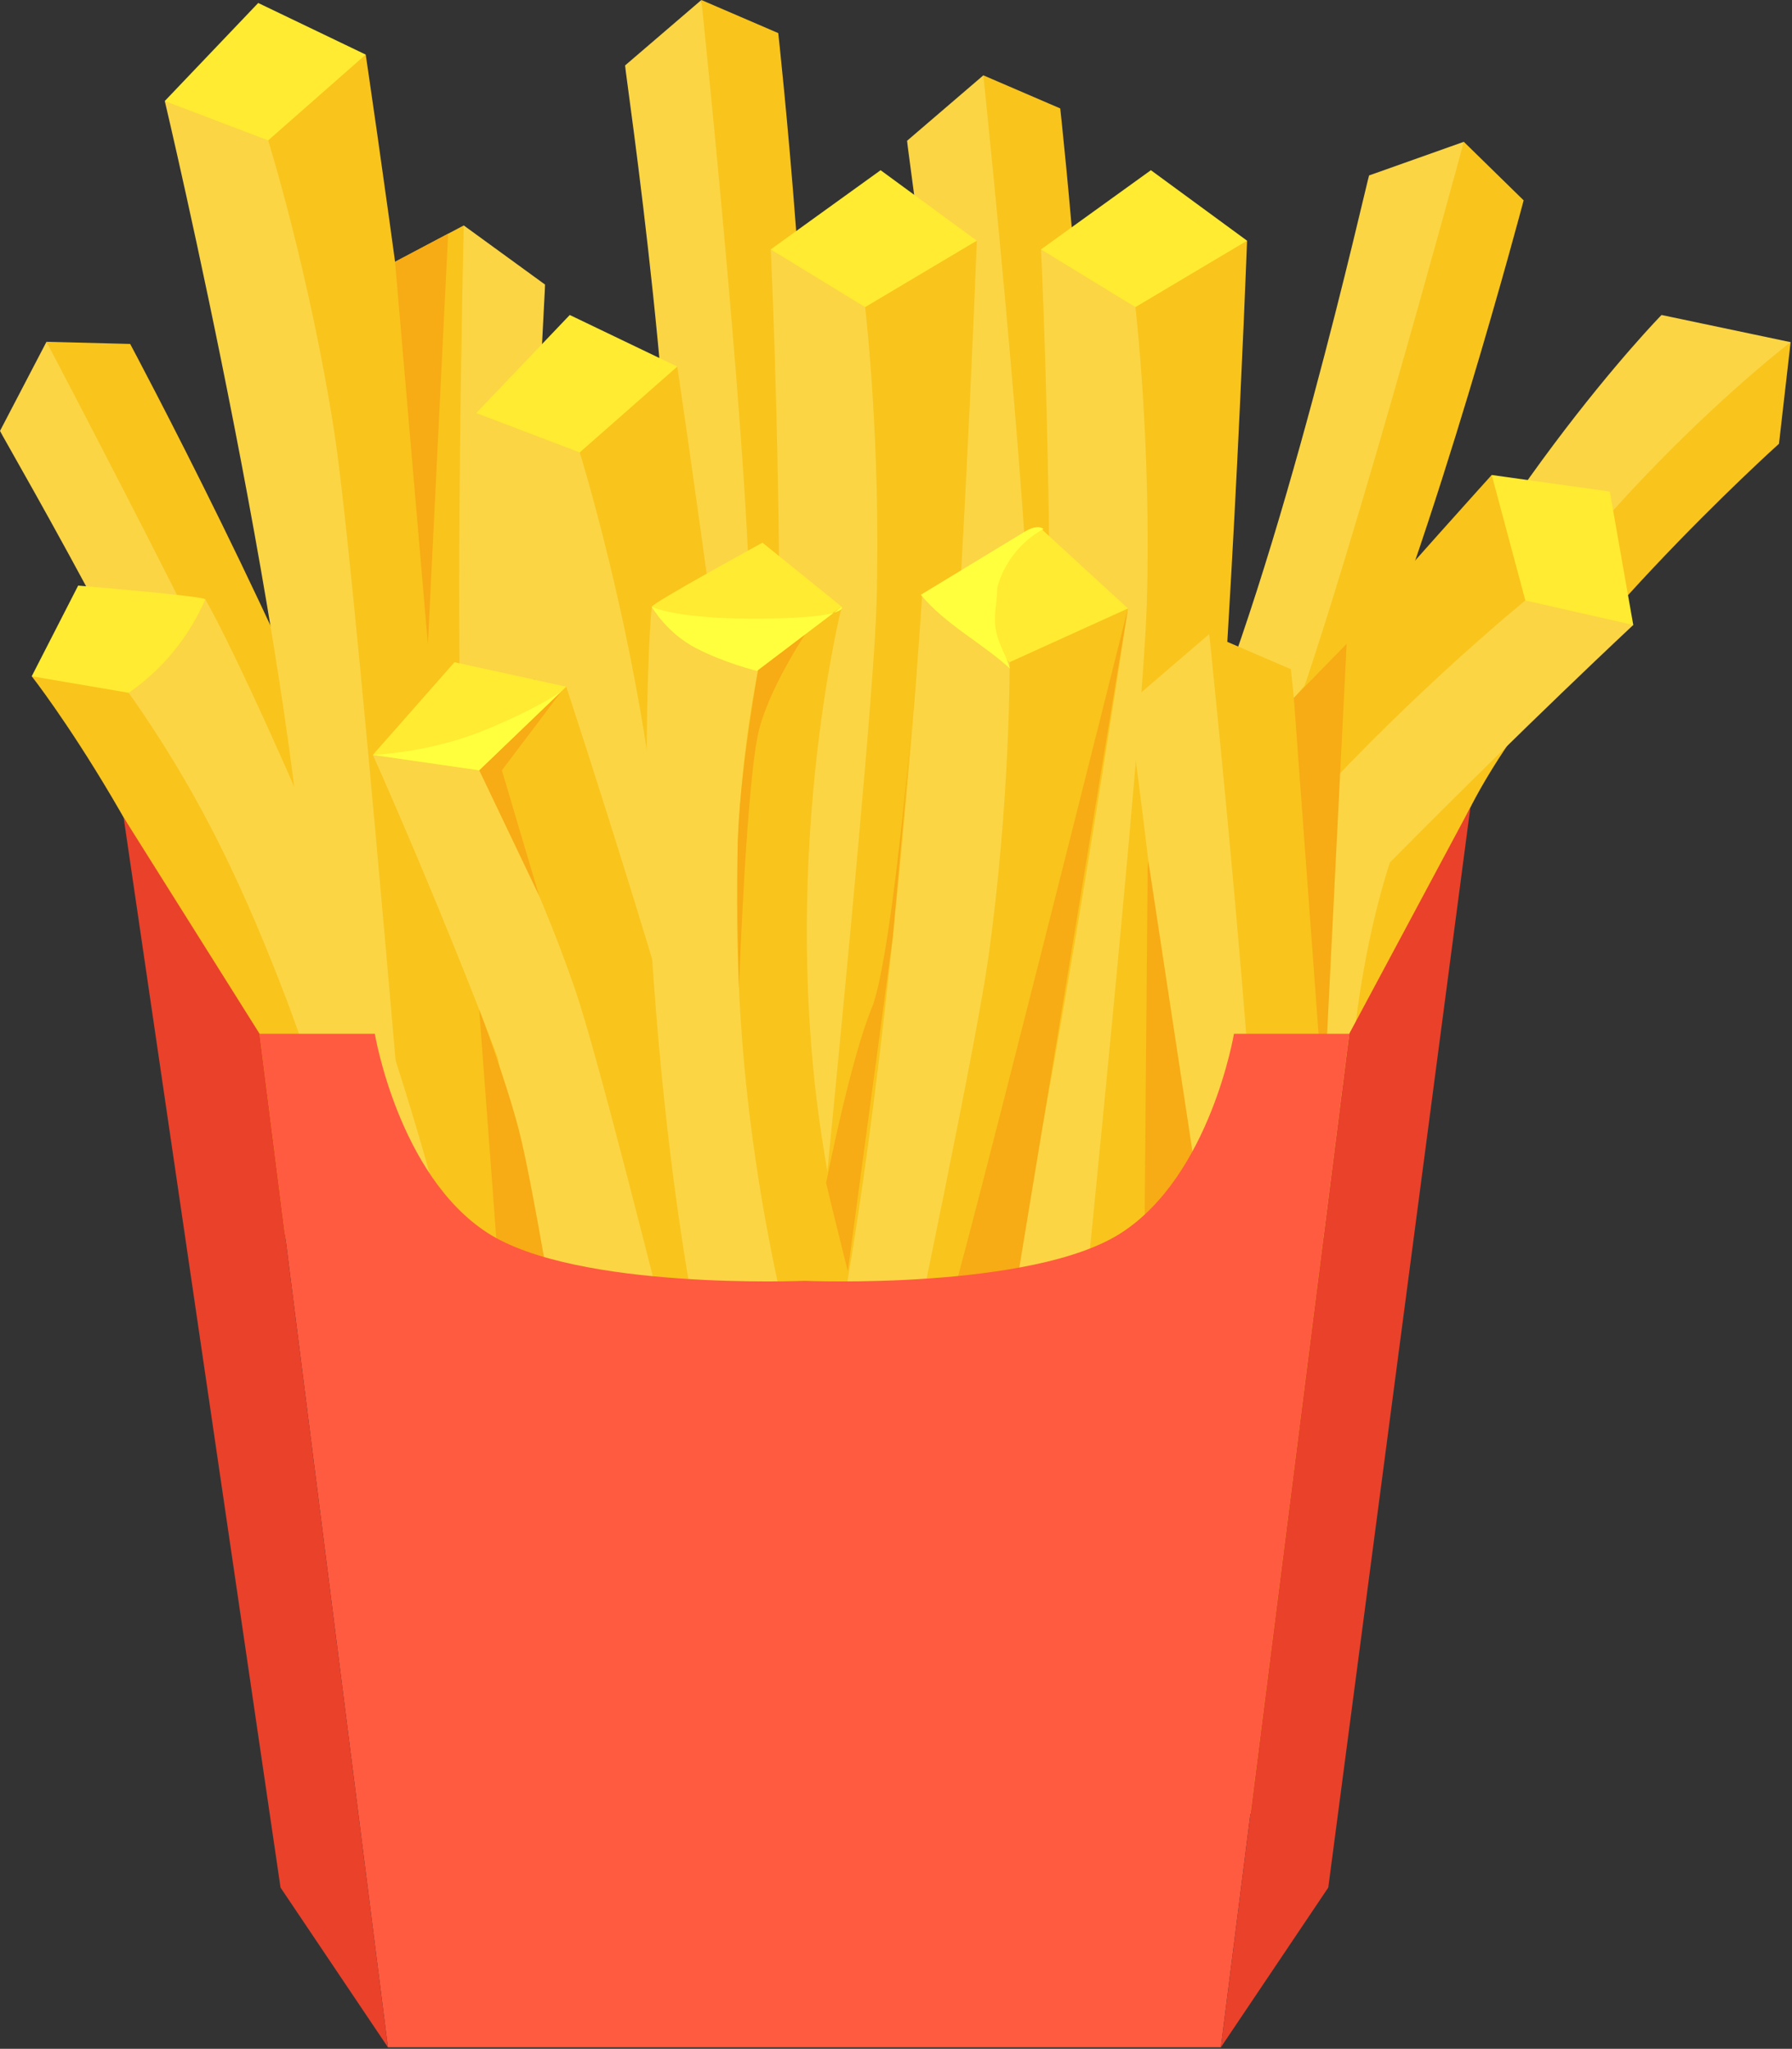 <svg width="1108" height="1267" viewBox="0 0 1108 1267" fill="none" xmlns="http://www.w3.org/2000/svg">
<rect x="0" y="0" width="1108" height="1267" fill="#333333" stroke="none"/>
<g clip-path="url(#clip0_141_1333)">
<path d="M28.736 211.373L80.484 212.693C80.484 212.693 182.411 403.387 225.491 525.52C271.622 656.32 311.219 834.72 311.219 834.72L286.919 865.453L267.028 820.973L28.736 211.373" fill="#F9C41C"/>
<path d="M0 266.48C2.487 272.04 124.377 479.973 168.785 609.133C213.193 738.28 236.731 845.64 236.731 845.64L286.919 865.453C286.919 865.453 235.059 652.893 204.981 570.707C174.904 488.52 28.736 211.373 28.736 211.373L0 266.48" fill="#FBD544"/>
<path d="M433.658 0L481.202 20.467C481.202 20.467 504.92 235.387 499.497 364.787C493.69 503.347 464.114 683.68 464.114 683.68L430.129 703.173L428.205 654.493L433.658 0" fill="#F9C41C"/>
<path d="M386.492 40.467C386.734 46.56 422.571 284.907 415.772 421.307C408.974 557.72 390.908 666.12 390.908 666.12L430.13 703.173C430.13 703.173 461.023 486.573 463.66 399.093C466.298 311.627 433.659 0 433.659 0L386.492 40.467" fill="#FBD544"/>
<path d="M905.084 87.693L942.08 123.907C942.08 123.907 886.902 332.96 835.295 451.747C780.034 578.947 687.567 736.573 687.567 736.573L648.846 742.533L664.563 696.413L905.084 87.693" fill="#F9C41C"/>
<path d="M846.516 108.493C844.552 114.253 792.252 349.547 736.841 474.373C681.429 599.2 625.577 693.853 625.577 693.853L648.845 742.533C648.845 742.533 755.585 551.547 789.512 470.88C823.44 390.2 905.084 87.693 905.084 87.693L846.516 108.493" fill="#FBD544"/>
<path d="M608.008 46.587L655.551 67.053C655.551 67.053 679.268 281.973 673.846 411.36C668.04 549.933 638.463 730.267 638.463 730.267L604.479 749.76L602.554 701.067L608.008 46.587" fill="#F9C41C"/>
<path d="M560.842 87.053C561.083 93.133 596.92 331.48 590.122 467.893C583.322 604.293 565.258 712.707 565.258 712.707L604.479 749.76C604.479 749.76 635.372 533.16 638.01 445.68C640.647 358.2 608.008 46.587 608.008 46.587L560.842 87.053Z" fill="#FBD544"/>
<path d="M286.733 139.413L240.984 163.627C240.984 163.627 234.571 379.76 250.348 508.307C267.243 645.947 311.18 823.333 311.18 823.333L346.619 840.04L344.633 791.36L286.733 139.413" fill="#F9C41C"/>
<path d="M336.992 175.973C337.24 182.053 320.624 422.507 338.335 557.933C356.047 693.36 382.743 799.96 382.743 799.96L346.619 840.04C346.619 840.04 298.461 626.613 288.821 539.627C279.18 452.653 286.733 139.413 286.733 139.413L336.992 175.973Z" fill="#FBD544"/>
<path d="M1107.15 211.6L1099.95 274.427C1099.95 274.427 956.345 403.547 907.605 502.387C851.942 615.28 853.765 730.067 861.864 796.6C866.226 832.453 854.212 854.253 854.212 854.253L812.348 854.16L783.829 837.48L854.997 487.64L1021.71 241.8L1107.15 211.6Z" fill="#F9C41C"/>
<path d="M1027.33 194.787C1027.33 194.787 913.543 310.853 836.515 485.587C759.487 660.333 783.83 837.48 783.83 837.48L835.404 831.56C835.404 831.56 811.89 614.413 880.819 480.88C963.199 321.293 1107.15 211.6 1107.15 211.6L1027.33 194.787" fill="#FBD544"/>
<path d="M101.881 62.467L159.647 1.84L226.122 33.76L196.461 99.48L150.584 129.027L101.881 62.467" fill="#FFEB31"/>
<path d="M165.821 86.827L226.123 33.76C226.123 33.76 270.685 333.08 281.415 485.08C292.144 637.08 312.256 912.427 312.256 912.427L269.099 948.547L231.277 639.933L146.609 136.173L165.821 86.827" fill="#F9C41C"/>
<path d="M101.881 62.467C101.881 62.467 186.904 421.027 191.782 601.267C196.662 781.507 206.326 906.64 206.326 906.64L269.098 948.547C269.098 948.547 221.905 364.08 206.538 266.12C191.171 168.16 165.821 86.827 165.821 86.827L101.881 62.467" fill="#FBD544"/>
<path d="M1009.85 386.48L995.35 303.987L922.326 293.733L910.61 364.88L932.434 414.893L1009.85 386.48" fill="#FFEB31"/>
<path d="M943.128 371.32L922.327 293.733C922.327 293.733 719.401 518.24 626.26 638.84C533.12 759.427 363.828 977.52 363.828 977.52L379.748 1031.51L582.208 795.533L931.785 423.053L943.128 371.32" fill="#F9C41C"/>
<path d="M1009.85 386.48C1009.85 386.48 740.428 637.867 636.512 785.213C532.595 932.573 455.223 1031.39 455.223 1031.39L379.748 1031.51C379.748 1031.51 742.837 571.067 809.9 498.027C876.96 425 943.128 371.32 943.128 371.32L1009.85 386.48" fill="#FBD544"/>
<path d="M294.51 255.427L352.275 194.787L418.751 226.707L389.09 292.427L343.211 321.973L294.51 255.427" fill="#FFEB31"/>
<path d="M358.448 279.773L418.751 226.707C418.751 226.707 463.312 526.027 474.042 678.027C484.771 830.027 504.883 1105.39 504.883 1105.39L461.726 1141.49L423.904 832.88L339.236 329.12L358.448 279.773Z" fill="#F9C41C"/>
<path d="M294.51 255.427C294.51 255.427 379.531 613.973 384.41 794.213C389.29 974.453 398.954 1099.59 398.954 1099.59L461.726 1141.49C461.726 1141.49 414.534 557.027 399.166 459.067C383.799 361.12 358.448 279.773 358.448 279.773L294.51 255.427" fill="#FBD544"/>
<path d="M476.555 154.227L544.489 105.253L603.959 148.853L562.713 208L512.183 228.6L476.555 154.227" fill="#FFEB31"/>
<path d="M534.924 189.92L603.959 148.853C603.959 148.853 592.697 451.267 575.281 602.653C557.865 754.027 526.98 1028.39 526.98 1028.39L477.916 1055.95L497.512 745.64L506.961 234.893L534.924 189.92Z" fill="#F9C41C"/>
<path d="M476.555 154.227C476.555 154.227 494.167 522.307 465.806 700.36C437.444 878.427 423.923 1003.2 423.923 1003.2L477.916 1055.95C477.916 1055.95 539.047 472.76 541.963 373.653C544.879 274.547 534.924 189.92 534.924 189.92L476.555 154.227" fill="#FBD544"/>
<path d="M643.665 154.227L711.598 105.253L771.068 148.853L729.824 208L679.292 228.6L643.665 154.227Z" fill="#FFEB31"/>
<path d="M702.033 189.92L771.068 148.853C771.068 148.853 759.807 451.267 742.391 602.653C724.976 754.027 694.091 1028.39 694.091 1028.39L645.025 1055.95L664.621 745.64L674.072 234.893L702.033 189.92Z" fill="#F9C41C"/>
<path d="M643.665 154.227C643.665 154.227 661.276 522.307 632.915 700.36C604.553 878.427 591.033 1003.2 591.033 1003.2L645.025 1055.95C645.025 1055.95 706.157 472.76 709.072 373.653C711.988 274.547 702.033 189.92 702.033 189.92L643.665 154.227" fill="#FBD544"/>
<path d="M230.532 466.827L281.003 409.52L350.108 424.653L327.944 481.667L285.843 512.347L230.532 466.827" fill="#FFEB31"/>
<path d="M296.314 476.333L350.108 424.653C350.108 424.653 426.57 656.453 453.646 776C480.722 895.547 530.439 1112.01 530.439 1112.01L491.736 1147.51L420.924 907.267L282.692 518.653L296.314 476.333" fill="#F9C41C"/>
<path d="M230.532 466.827C230.532 466.827 353.37 739.573 377.731 882.547C402.092 1025.52 425.204 1123.81 425.204 1123.81L491.736 1147.51C491.736 1147.51 381.76 688.733 355.963 613C330.168 537.267 296.314 476.333 296.314 476.333L230.532 466.827" fill="#FBD544"/>
<path d="M402.984 375.213C403.459 372.773 471.442 335.587 471.442 335.587L520.427 375.213L476.09 439.013L430.187 422.747L402.984 375.213Z" fill="#FFEB31"/>
<path d="M469.735 408.893L520.427 375.213C520.427 375.213 485.911 511.307 504.184 673.733C522.458 836.16 607.731 1059.49 607.731 1059.49L591.43 1094.77L495.563 923.467L427.032 562.067L469.735 408.893" fill="#F9C41C"/>
<path d="M537.53 1101.24C553.176 1112.16 574.49 1103.55 591.43 1094.77C554.05 1035.32 467.279 839.187 456.899 610.827C453.562 537.387 455.946 478.253 469.735 408.893C444.938 404.16 421.531 392.347 402.984 375.213C399.198 412.92 399.083 518.173 400.628 548.827C422.559 983.96 531.17 1096.8 537.53 1101.24" fill="#FBD544"/>
<path d="M126.975 370.6C125.551 368.56 48.331 362.12 48.331 362.12L19.613 418.2L86.001 458.547L121.371 425.067L126.975 370.6" fill="#FFEB31"/>
<path d="M79.604 428.44L19.613 418.2C19.613 418.2 106.327 528.627 155.455 684.52C204.585 840.413 217.151 1079.13 217.151 1079.13L246.351 1104.79L264.556 909.32L180.725 551.16L79.604 428.44Z" fill="#F9C41C"/>
<path d="M298.245 1088.84C288.368 1105.17 265.396 1105.93 246.35 1104.79C256.424 1035.28 256.253 820.813 173.182 607.84C146.467 539.347 120.321 486.253 79.603 428.44C100.353 414.067 116.964 393.773 126.974 370.6C145.718 403.533 188.482 499.707 199.497 528.36C355.813 935.027 302.261 1082.21 298.245 1088.84" fill="#FBD544"/>
<path d="M570.19 367.587L643.11 326.4L697.41 376.293L649.896 430.52L597.401 445.427L570.19 367.587Z" fill="#FFEB31"/>
<path d="M624.266 409.493L697.41 376.293C697.41 376.293 652.873 675.613 618.873 824.147C584.873 972.693 523.925 1241.96 523.925 1241.96L472.121 1263.95L525.81 957.693L591.518 451.107L624.266 409.493" fill="#F9C41C"/>
<path d="M570.19 367.587C570.19 367.587 547.112 735.347 499.29 909.2C451.469 1083.05 424.271 1205.57 424.271 1205.57L472.121 1263.95C472.121 1263.95 597.18 691.067 611.006 592.88C624.832 494.693 624.266 409.493 624.266 409.493L570.19 367.587" fill="#FBD544"/>
<path d="M747.673 392.107L798.136 413.84C798.136 413.84 823.312 641.96 817.556 779.307C811.393 926.373 780 1117.79 780 1117.79L743.928 1138.48L741.884 1086.8L747.673 392.107" fill="#F9C41C"/>
<path d="M697.609 435.067C697.865 441.52 735.904 694.52 728.688 839.307C721.471 984.093 702.296 1099.15 702.296 1099.15L743.928 1138.48C743.928 1138.48 776.717 908.573 779.516 815.72C782.317 722.88 747.673 392.107 747.673 392.107L697.609 435.067Z" fill="#FBD544"/>
<path d="M347.292 427.36L296.313 476.333L333.331 553.907L310.301 476.36L347.292 427.36Z" fill="#F7AB14"/>
<path d="M469.735 408.893C469.735 408.893 456.424 480.48 456.056 526.453C455.688 572.427 456.899 610.827 456.899 610.827C456.899 610.827 461.567 478.413 469.735 449.587C477.905 420.773 500.303 388.587 500.303 388.587L469.735 408.893" fill="#F7AB14"/>
<path d="M244.282 161.88L264.556 398.173L277.054 144.533L244.282 161.88Z" fill="#F7AB14"/>
<path d="M510.816 731.52C511.68 735.84 524.196 786.08 524.196 786.08L552.075 578.96C552.075 578.96 567.174 410.347 567.236 409.52C567.299 408.68 552.522 590.427 539.026 623.32C525.53 656.213 510.816 731.52 510.816 731.52" fill="#F7AB14"/>
<path d="M584.766 815.76C588.592 811.373 697.411 376.293 697.411 376.293L624.271 820.12L584.766 815.76Z" fill="#F7AB14"/>
<path d="M709.609 536.653L707.367 801.187L748.523 786.08L710.042 532.547L709.609 536.653" fill="#F7AB14"/>
<path d="M296.313 624.44L311.18 823.333L345.132 829.707C345.132 829.707 329.267 731.08 320.723 698.453C312.179 665.84 296.313 624.44 296.313 624.44" fill="#F7AB14"/>
<path d="M799.999 431.6L818.411 681.827L832.618 398.173L799.999 431.6Z" fill="#F7AB14"/>
<path d="M762.963 639.293C762.963 639.293 748.387 726.747 693.323 762.387C638.259 798.013 497.358 792.08 497.358 792.08C497.358 792.08 356.458 798.013 301.392 762.387C246.328 726.747 231.752 639.293 231.752 639.293H160.492L239.85 1266.05H497.358H754.866L834.223 639.293H762.963Z" fill="#FF5B40"/>
<path d="M239.85 1266.05L173.45 1167.27L76.434 505.507L160.492 639.293L239.85 1266.05Z" fill="#EA412A"/>
<path d="M754.88 1266.05L821.281 1167.27L909.129 499.347L834.237 639.293L754.88 1266.05Z" fill="#EA412A"/>
<path d="M230.532 466.827L296.314 476.333L347.292 427.36C347.292 427.36 332.824 438.067 298.846 451.853C264.867 465.627 230.532 466.827 230.532 466.827Z" fill="#FFFF3E"/>
<path d="M402.984 375.213C402.984 375.213 412.108 391.387 430.356 400.827C448.604 410.253 468.063 414.893 468.063 414.893L520.427 375.213C520.427 375.213 525.843 381.947 472.122 382.573C418.4 383.2 402.984 375.213 402.984 375.213Z" fill="#FFFF3E"/>
<path d="M616.623 363.32C620.731 348.053 631.318 334.653 645.214 327.12C641.729 324.573 636.891 326.8 633.205 329.04C611.921 341.96 590.638 354.893 569.355 367.813C584.601 386.267 606.954 397.413 624.475 413.453C622.193 405.627 617.687 398.84 615.969 390.72C613.889 380.92 616.623 372.827 616.623 363.32" fill="#FFFF3E"/>
</g>
<defs>
<clipPath id="clip0_141_1333">
<rect width="1107.15" height="1266.05" fill="white"/>
</clipPath>
</defs>
</svg>
